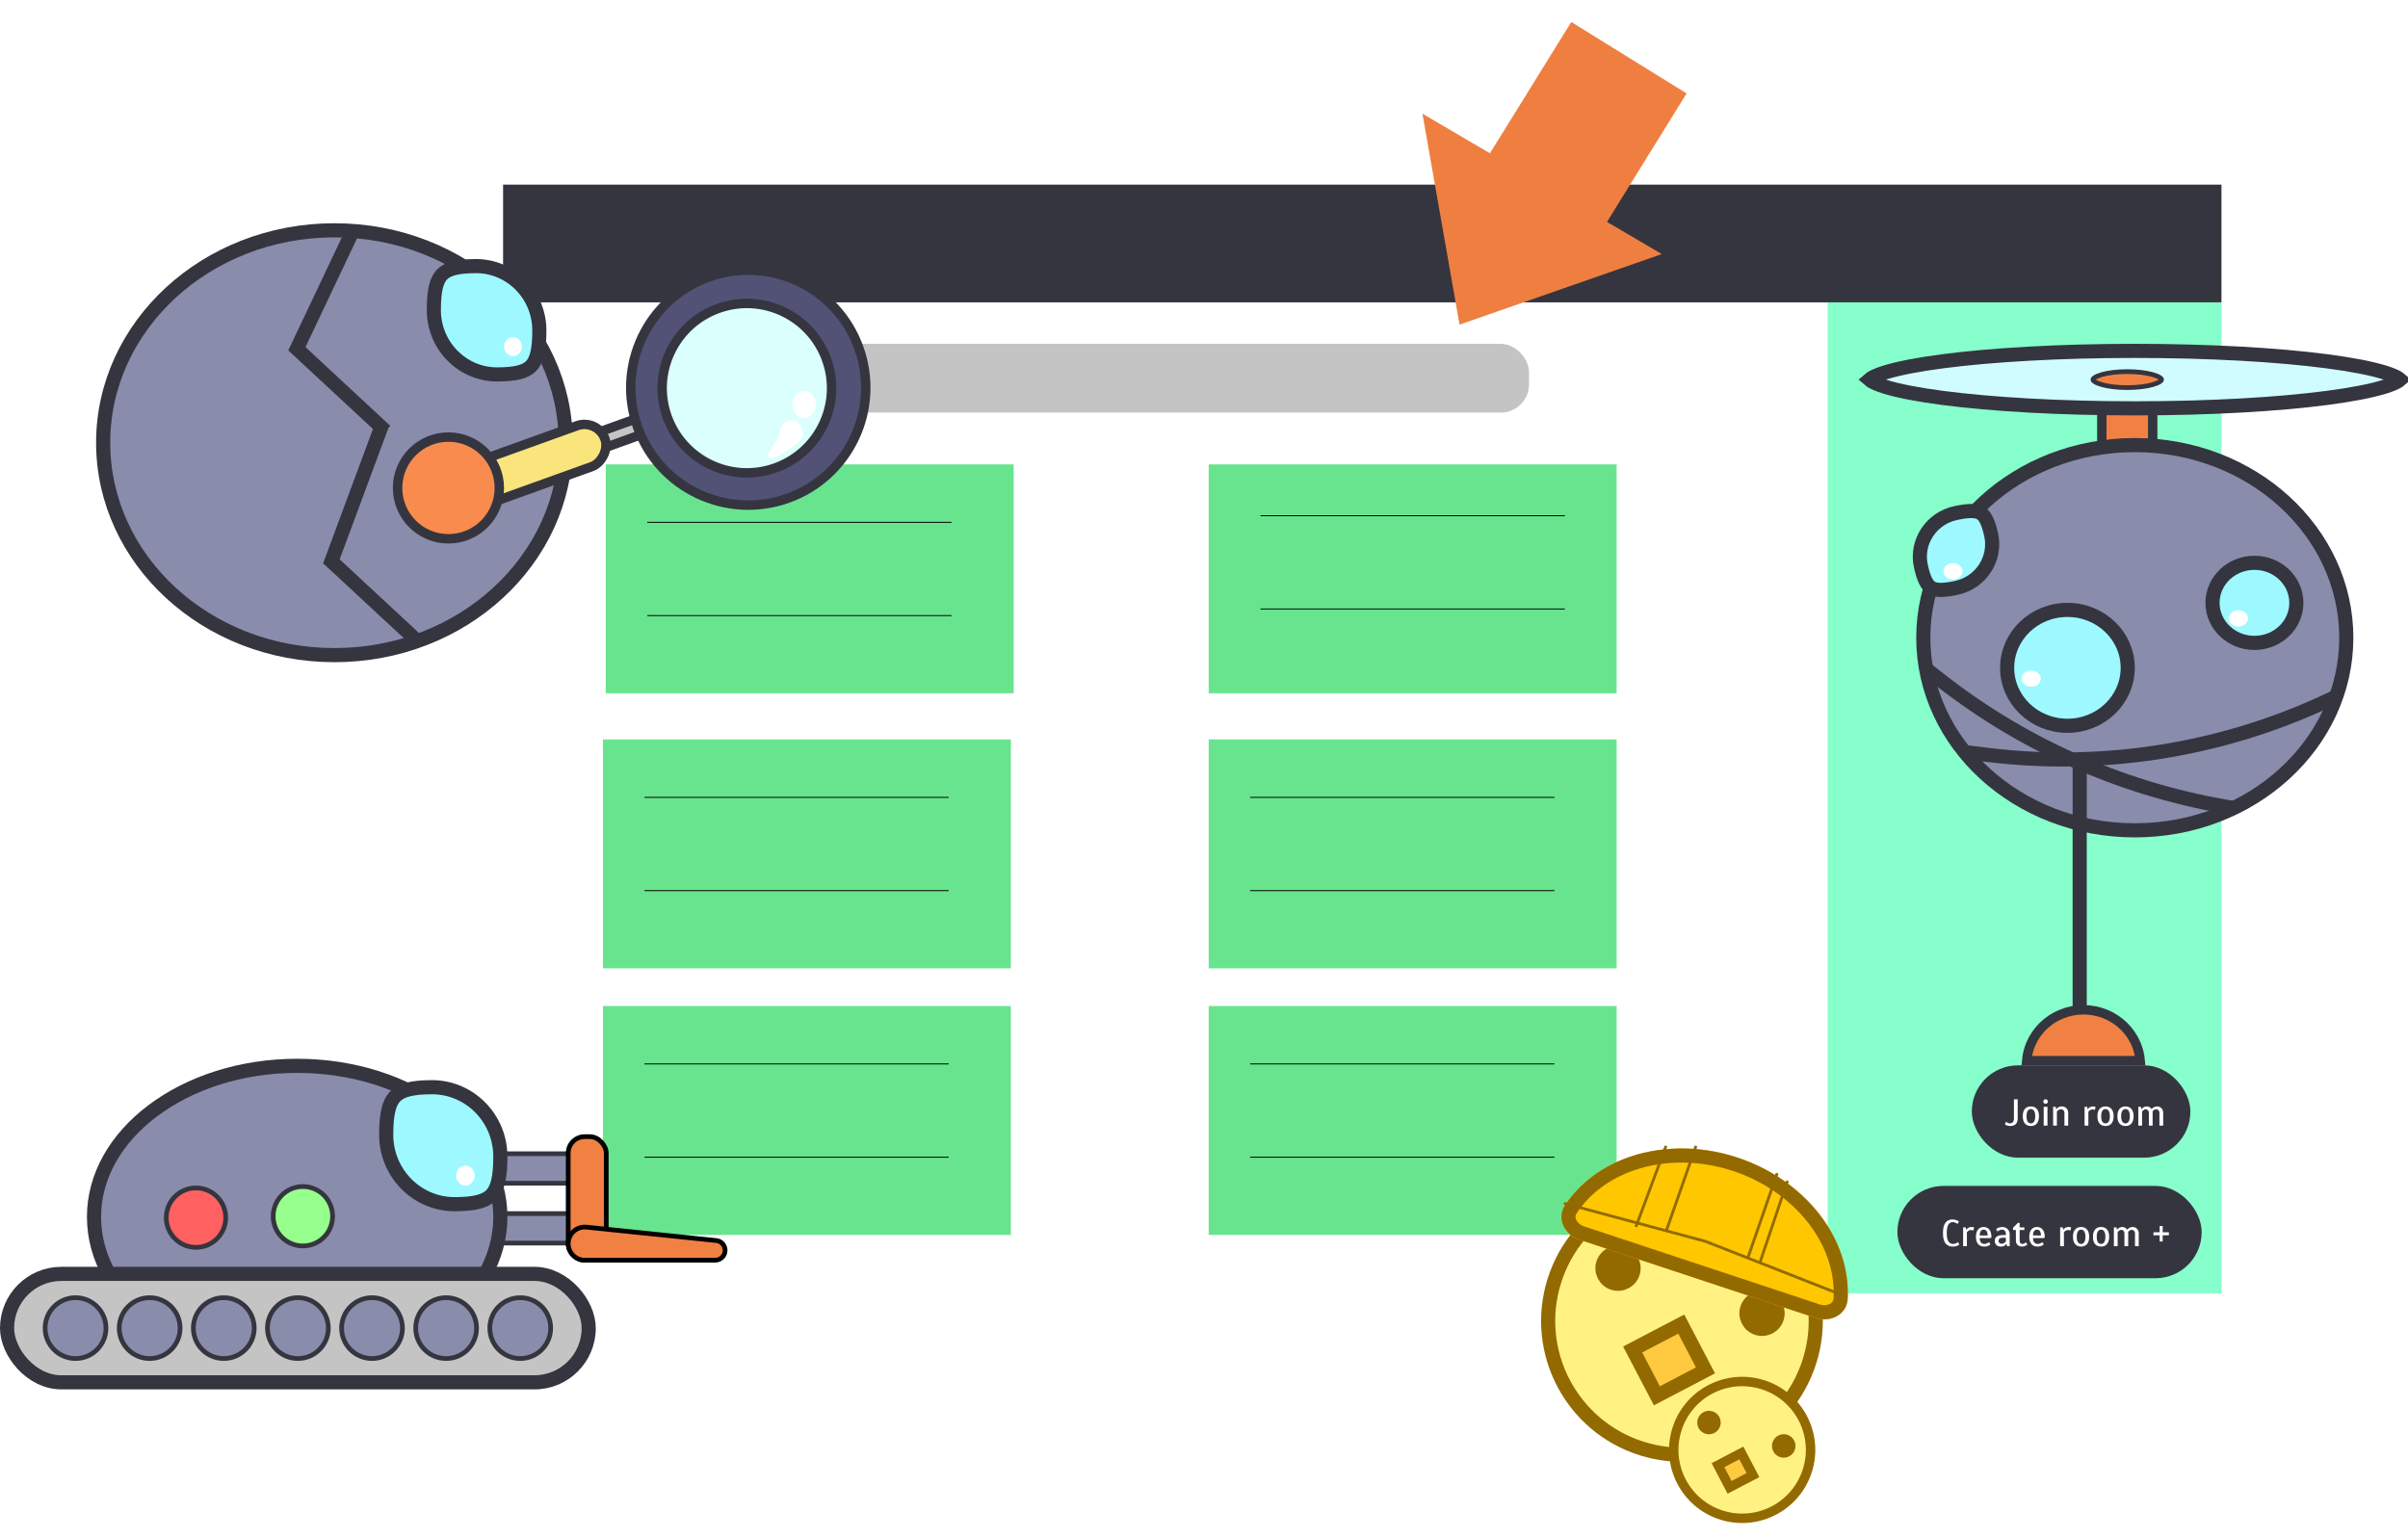 <svg width="2556" height="1633" viewBox="0 0 2556 1633" fill="none" xmlns="http://www.w3.org/2000/svg">
<rect x="534" y="196" width="1824" height="1177" fill="white"/>
<rect x="534" y="196" width="1824" height="125" fill="#35353F"/>
<rect x="640" y="785" width="433" height="243" fill="#69E48E"/>
<line x1="684" y1="846.5" x2="1007" y2="846.5" stroke="black"/>
<line x1="684" y1="945.5" x2="1007" y2="945.5" stroke="black"/>
<rect x="640" y="1068" width="433" height="243" fill="#69E48E"/>
<line x1="684" y1="1129.5" x2="1007" y2="1129.5" stroke="black"/>
<line x1="684" y1="1228.5" x2="1007" y2="1228.5" stroke="black"/>
<rect x="1283" y="1068" width="433" height="243" fill="#69E48E"/>
<line x1="1327" y1="1129.5" x2="1650" y2="1129.5" stroke="black"/>
<line x1="1327" y1="1228.5" x2="1650" y2="1228.5" stroke="black"/>
<rect x="643" y="493" width="433" height="243" fill="#69E48E"/>
<line x1="687" y1="554.5" x2="1010" y2="554.5" stroke="black"/>
<line x1="687" y1="653.5" x2="1010" y2="653.5" stroke="black"/>
<rect x="1283" y="493" width="433" height="243" fill="#69E48E"/>
<line x1="1338" y1="547.5" x2="1661" y2="547.5" stroke="black"/>
<line x1="1338" y1="646.5" x2="1661" y2="646.5" stroke="black"/>
<rect x="1283" y="785" width="433" height="243" fill="#69E48E"/>
<line x1="1327" y1="846.5" x2="1650" y2="846.5" stroke="black"/>
<line x1="1327" y1="945.5" x2="1650" y2="945.5" stroke="black"/>
<path d="M2358 321L2358 1373L1940 1373L1940 321L2358 321Z" fill="#86FFCC"/>
<rect x="820" y="365" width="803" height="73" rx="30" fill="#C4C4C4"/>
<rect x="2098" y="1136" width="222" height="88" rx="44" fill="#35353F" stroke="#35353F" stroke-width="10"/>
<path d="M2133.51 1195.4C2132.18 1195.4 2130.87 1195.11 2129.59 1194.52C2128.98 1194.23 2128.48 1193.92 2128.11 1193.6L2129.31 1191H2129.71C2130.06 1191.29 2130.4 1191.56 2130.75 1191.8C2131.52 1192.33 2132.31 1192.6 2133.11 1192.6C2134.66 1192.6 2135.8 1192.19 2136.55 1191.36C2137.32 1190.51 2137.71 1189.19 2137.71 1187.4V1167H2141.71V1187.4C2141.71 1190.04 2141.02 1192.04 2139.63 1193.4C2138.27 1194.73 2136.23 1195.4 2133.51 1195.4ZM2155.7 1195.4C2153.01 1195.4 2150.9 1194.52 2149.38 1192.76C2147.86 1191 2147.1 1188.41 2147.1 1185C2147.1 1181.59 2147.86 1179 2149.38 1177.24C2150.9 1175.48 2153.01 1174.6 2155.7 1174.6C2158.37 1174.6 2160.46 1175.48 2161.98 1177.24C2163.53 1179 2164.3 1181.59 2164.3 1185C2164.3 1188.41 2163.53 1191 2161.98 1192.76C2160.46 1194.52 2158.37 1195.4 2155.7 1195.4ZM2155.7 1192.6C2157.09 1192.6 2158.2 1192 2159.02 1190.8C2159.88 1189.57 2160.3 1187.64 2160.3 1185C2160.3 1182.36 2159.88 1180.44 2159.02 1179.24C2158.2 1178.01 2157.09 1177.4 2155.7 1177.4C2154.32 1177.4 2153.2 1178.01 2152.34 1179.24C2151.52 1180.44 2151.1 1182.36 2151.1 1185C2151.1 1187.64 2151.52 1189.57 2152.34 1190.8C2153.2 1192 2154.32 1192.6 2155.7 1192.6ZM2171.31 1171.8C2170.62 1171.8 2170.05 1171.57 2169.59 1171.12C2169.14 1170.67 2168.91 1170.09 2168.91 1169.4C2168.91 1168.71 2169.14 1168.13 2169.59 1167.68C2170.05 1167.23 2170.62 1167 2171.31 1167C2172.01 1167 2172.58 1167.23 2173.03 1167.68C2173.49 1168.13 2173.71 1168.71 2173.71 1169.4C2173.71 1170.09 2173.49 1170.67 2173.03 1171.12C2172.58 1171.57 2172.01 1171.8 2171.31 1171.8ZM2169.31 1195V1175H2173.31V1195H2169.31ZM2179.31 1175H2182.11L2182.51 1177.4H2182.71C2183.01 1176.97 2183.47 1176.51 2184.11 1176C2185.42 1175.07 2186.89 1174.6 2188.51 1174.6C2190.51 1174.6 2192.14 1175.24 2193.39 1176.52C2194.67 1177.77 2195.31 1179.4 2195.31 1181.4V1195H2191.31V1181.4C2191.31 1180.28 2190.95 1179.37 2190.23 1178.68C2189.54 1177.96 2188.63 1177.6 2187.51 1177.6C2186.53 1177.6 2185.53 1178 2184.51 1178.8C2184.09 1179.17 2183.69 1179.57 2183.31 1180V1195H2179.31V1175ZM2212.71 1175H2215.51L2215.91 1177.4H2216.11C2216.38 1177 2216.83 1176.53 2217.47 1176C2218.72 1175.07 2220.14 1174.6 2221.71 1174.6C2222.4 1174.6 2223.02 1174.67 2223.55 1174.8L2224.31 1175L2223.71 1178.2H2223.31C2223.12 1178.17 2222.84 1178.11 2222.47 1178C2221.88 1177.87 2221.3 1177.8 2220.71 1177.8C2219.83 1177.8 2218.88 1178.2 2217.87 1179C2217.52 1179.29 2217.14 1179.69 2216.71 1180.2V1195H2212.71V1175ZM2234.92 1195.4C2232.23 1195.4 2230.12 1194.52 2228.6 1192.76C2227.08 1191 2226.32 1188.41 2226.32 1185C2226.32 1181.59 2227.08 1179 2228.6 1177.24C2230.12 1175.48 2232.23 1174.6 2234.92 1174.6C2237.59 1174.6 2239.68 1175.48 2241.2 1177.24C2242.75 1179 2243.52 1181.59 2243.52 1185C2243.52 1188.41 2242.75 1191 2241.2 1192.76C2239.68 1194.52 2237.59 1195.4 2234.92 1195.4ZM2234.92 1192.6C2236.31 1192.6 2237.41 1192 2238.24 1190.8C2239.09 1189.57 2239.52 1187.64 2239.52 1185C2239.52 1182.36 2239.09 1180.44 2238.24 1179.24C2237.41 1178.01 2236.31 1177.4 2234.92 1177.4C2233.53 1177.4 2232.41 1178.01 2231.56 1179.24C2230.73 1180.44 2230.32 1182.36 2230.32 1185C2230.32 1187.64 2230.73 1189.57 2231.56 1190.8C2232.41 1192 2233.53 1192.6 2234.92 1192.6ZM2256.13 1195.4C2253.44 1195.4 2251.33 1194.52 2249.81 1192.76C2248.29 1191 2247.53 1188.41 2247.53 1185C2247.53 1181.59 2248.29 1179 2249.81 1177.24C2251.33 1175.48 2253.44 1174.6 2256.13 1174.6C2258.8 1174.6 2260.89 1175.48 2262.41 1177.24C2263.96 1179 2264.73 1181.59 2264.73 1185C2264.73 1188.41 2263.96 1191 2262.41 1192.76C2260.89 1194.52 2258.8 1195.4 2256.13 1195.4ZM2256.13 1192.6C2257.52 1192.6 2258.62 1192 2259.45 1190.8C2260.3 1189.57 2260.73 1187.64 2260.73 1185C2260.73 1182.36 2260.3 1180.44 2259.45 1179.24C2258.62 1178.01 2257.52 1177.4 2256.13 1177.4C2254.74 1177.4 2253.62 1178.01 2252.77 1179.24C2251.94 1180.44 2251.53 1182.36 2251.53 1185C2251.53 1187.64 2251.94 1189.57 2252.77 1190.8C2253.62 1192 2254.74 1192.6 2256.13 1192.6ZM2269.74 1175H2272.54L2272.94 1177.4H2273.14C2273.52 1176.97 2274 1176.51 2274.58 1176C2275.84 1175.07 2277.16 1174.6 2278.54 1174.6C2280.09 1174.6 2281.44 1175.07 2282.58 1176C2283.12 1176.48 2283.5 1176.95 2283.74 1177.4C2284.12 1177 2284.66 1176.53 2285.38 1176C2286.88 1175.07 2288.33 1174.6 2289.74 1174.6C2290.94 1174.6 2292.02 1174.89 2292.98 1175.48C2293.97 1176.04 2294.74 1176.84 2295.3 1177.88C2295.86 1178.92 2296.14 1180.09 2296.14 1181.4V1195H2292.14V1181.4C2292.14 1180.31 2291.81 1179.4 2291.14 1178.68C2290.48 1177.96 2289.68 1177.6 2288.74 1177.6C2287.92 1177.6 2287.04 1177.93 2286.1 1178.6C2285.81 1178.79 2285.42 1179.12 2284.94 1179.6V1195H2280.94V1181.4C2280.94 1180.31 2280.61 1179.4 2279.94 1178.68C2279.28 1177.96 2278.48 1177.6 2277.54 1177.6C2276.69 1177.6 2275.81 1178 2274.9 1178.8C2274.56 1179.09 2274.17 1179.49 2273.74 1180V1195H2269.74V1175Z" fill="white"/>
<g filter="url(#filter0_d_747_217)">
<circle cx="1785.34" cy="1398.35" r="142" transform="rotate(17.385 1785.34 1398.35)" fill="#FFF282" stroke="#936A00" stroke-width="15"/>
<circle cx="1870.32" cy="1390.24" r="16.527" transform="rotate(17.385 1870.32 1390.24)" fill="#936A00" stroke="#936A00" stroke-width="15"/>
<circle cx="1717.46" cy="1342.38" r="16.527" transform="rotate(17.385 1717.46 1342.38)" fill="#936A00" stroke="#936A00" stroke-width="15"/>
<rect x="1784.6" y="1401.66" width="55.483" height="58.24" transform="rotate(62.385 1784.6 1401.66)" fill="#FFC940" stroke="#936A00" stroke-width="15"/>
</g>
<g filter="url(#filter1_d_747_217)">
<circle cx="1849.24" cy="1535.25" r="72.601" transform="rotate(17.385 1849.24 1535.25)" fill="#FFF282" stroke="#936A00" stroke-width="10"/>
<circle cx="1893.36" cy="1531.04" r="7.472" transform="rotate(17.385 1893.36 1531.04)" fill="#936A00" stroke="#936A00" stroke-width="10"/>
<circle cx="1814.01" cy="1506.2" r="7.472" transform="rotate(17.385 1814.01 1506.2)" fill="#936A00" stroke="#936A00" stroke-width="10"/>
<rect x="1848.39" y="1538.47" width="26.586" height="28.017" transform="rotate(62.385 1848.39 1538.47)" fill="#FFC940" stroke="#936A00" stroke-width="10"/>
</g>
<g filter="url(#filter2_d_747_217)">
<path d="M1927.13 1395.12C1942.86 1400.33 1960.25 1391.71 1961.21 1375.17C1962.7 1349.46 1955.72 1322.91 1940.7 1298.65C1919.85 1264.97 1885.21 1238.45 1844.42 1224.94C1803.63 1211.43 1760.02 1212.03 1723.18 1226.61C1696.65 1237.11 1675.2 1254.24 1661.05 1275.75C1651.95 1289.6 1660.75 1306.89 1676.48 1312.1L1801.81 1353.61L1927.13 1395.12Z" fill="#FFC700"/>
<path d="M1934.32 1302.6C1948.6 1325.66 1955.11 1350.7 1953.72 1374.73C1953.4 1380.2 1950.47 1384.3 1946.07 1386.75C1941.53 1389.26 1935.44 1389.97 1929.49 1388L1804.16 1346.49L1678.84 1304.98C1672.89 1303.01 1668.42 1298.8 1666.29 1294.08C1664.21 1289.49 1664.31 1284.45 1667.32 1279.87C1680.55 1259.76 1700.72 1243.56 1725.94 1233.58C1761 1219.71 1802.79 1219.05 1842.06 1232.06C1881.34 1245.07 1914.47 1270.54 1934.32 1302.6Z" stroke="#936A00" stroke-width="15"/>
</g>
<path d="M1660 1277.44L1810.18 1317.8L1960.89 1377.05" stroke="#936A00" stroke-width="3"/>
<line x1="1800.23" y1="1216.5" x2="1768.42" y2="1307.5" stroke="#936A00" stroke-width="3"/>
<line x1="1768.41" y1="1216.52" x2="1736.41" y2="1302.52" stroke="#936A00" stroke-width="3"/>
<line x1="1886.42" y1="1245.5" x2="1855.6" y2="1334.5" stroke="#936A00" stroke-width="3"/>
<line x1="1897.42" y1="1253.49" x2="1868.42" y2="1339.49" stroke="#936A00" stroke-width="3"/>
<mask id="path-40-inside-1_747_217" fill="white">
<rect x="1823.56" y="1202" width="53.064" height="124.164" rx="5" transform="rotate(18.094 1823.56 1202)"/>
</mask>
<rect x="1823.56" y="1202" width="53.064" height="124.164" rx="5" transform="rotate(18.094 1823.56 1202)" fill="#FFC700" stroke="#936A00" stroke-width="20" mask="url(#path-40-inside-1_747_217)"/>
<rect x="471.508" y="1224.84" width="134.19" height="31.31" fill="#898CAB" stroke="#35353F" stroke-width="5"/>
<rect x="471.508" y="1288.38" width="134.19" height="31.31" fill="#898CAB" stroke="#35353F" stroke-width="5"/>
<path d="M531.104 1291.94C531.104 1335.43 507.694 1375.37 468.733 1404.69C429.768 1434.01 375.598 1452.37 315.446 1452.37C255.295 1452.37 201.125 1434.01 162.16 1404.69C123.198 1375.37 99.789 1335.43 99.789 1291.94C99.789 1248.44 123.198 1208.5 162.16 1179.18C201.125 1149.86 255.295 1131.5 315.446 1131.5C375.598 1131.5 429.768 1149.86 468.733 1179.18C507.694 1208.5 531.104 1248.44 531.104 1291.94Z" fill="#898CAB" stroke="#35353F" stroke-width="15"/>
<rect x="7.5" y="1352.39" width="617.405" height="115.112" rx="57.556" fill="#C4C4C4" stroke="#35353F" stroke-width="15"/>
<path d="M531.103 1227.94C531.103 1250.31 527.987 1262 521.715 1268.55C515.54 1275 504.423 1278.38 482.499 1278.38C442.529 1278.38 409.939 1245.47 409.939 1204.63C409.939 1182.27 413.056 1170.57 419.328 1164.02C425.503 1157.58 436.62 1154.19 458.544 1154.19C498.513 1154.19 531.103 1187.11 531.103 1227.94Z" fill="#9DF9FF" stroke="#35353F" stroke-width="15"/>
<ellipse cx="493.973" cy="1248.06" rx="9.834" ry="10.591" fill="white"/>
<circle cx="80.185" cy="1409.94" r="32.297" fill="#898CAB" stroke="#35353F" stroke-width="5"/>
<circle cx="158.858" cy="1409.94" r="32.297" fill="#898CAB" stroke="#35353F" stroke-width="5"/>
<circle cx="237.53" cy="1409.94" r="32.297" fill="#898CAB" stroke="#35353F" stroke-width="5"/>
<circle cx="316.203" cy="1409.94" r="32.297" fill="#898CAB" stroke="#35353F" stroke-width="5"/>
<circle cx="394.875" cy="1409.94" r="32.297" fill="#898CAB" stroke="#35353F" stroke-width="5"/>
<circle cx="473.547" cy="1409.94" r="32.297" fill="#898CAB" stroke="#35353F" stroke-width="5"/>
<circle cx="552.219" cy="1409.94" r="32.297" fill="#898CAB" stroke="#35353F" stroke-width="5"/>
<rect x="603.133" y="1206.69" width="40.388" height="131.164" rx="17.5" fill="#F18142" stroke="black" stroke-width="5"/>
<path d="M622.53 1302.76L760.262 1316.99C768.419 1317.83 772.476 1327.31 767.456 1333.79C765.475 1336.35 762.422 1337.85 759.187 1337.85H620.723C611.008 1337.85 603.133 1329.97 603.133 1320.26C603.133 1309.83 612.156 1301.69 622.53 1302.76Z" fill="#F18142" stroke="black" stroke-width="5"/>
<circle cx="208.029" cy="1292.69" r="31.541" fill="#FF6161" stroke="#35353F" stroke-width="5"/>
<circle cx="321.498" cy="1291.18" r="31.541" fill="#96FF8D" stroke="#35353F" stroke-width="5"/>
<rect x="2231" y="431" width="54" height="68" fill="#F18142" stroke="#35353F" stroke-width="10"/>
<path d="M2490.5 677C2490.5 789.32 2390.64 881.5 2266 881.5C2141.36 881.5 2041.5 789.32 2041.5 677C2041.5 564.68 2141.36 472.5 2266 472.5C2390.64 472.5 2490.5 564.68 2490.5 677Z" fill="#898CAB" stroke="#35353F" stroke-width="15"/>
<path d="M2546.06 401.658C2546.92 402.206 2547.5 402.656 2547.89 403C2547.5 403.344 2546.92 403.794 2546.06 404.342C2543.04 406.282 2538.08 408.431 2530.99 410.627C2516.92 414.987 2496.17 419.015 2470.09 422.434C2418.02 429.256 2345.86 433.5 2266 433.5C2186.14 433.5 2113.98 429.256 2061.91 422.434C2035.83 419.015 2015.08 414.987 2001.01 410.627C1993.92 408.431 1988.96 406.282 1985.94 404.342C1985.08 403.794 1984.5 403.344 1984.11 403C1984.5 402.656 1985.08 402.206 1985.94 401.658C1988.96 399.718 1993.92 397.569 2001.01 395.373C2015.08 391.013 2035.83 386.985 2061.91 383.566C2113.98 376.744 2186.14 372.5 2266 372.5C2345.86 372.5 2418.02 376.744 2470.09 383.566C2496.17 386.985 2516.92 391.013 2530.99 395.373C2538.08 397.569 2543.04 399.718 2546.06 401.658Z" fill="#D0FCFF" stroke="#35353F" stroke-width="15"/>
<path d="M2294.5 403C2294.5 403.235 2294.31 404.028 2292.55 405.202C2290.88 406.313 2288.31 407.411 2284.9 408.372C2278.12 410.284 2268.61 411.5 2258 411.5C2247.39 411.5 2237.88 410.284 2231.1 408.372C2227.69 407.411 2225.12 406.313 2223.45 405.202C2221.69 404.028 2221.5 403.235 2221.5 403C2221.5 402.765 2221.69 401.972 2223.45 400.798C2225.12 399.687 2227.69 398.589 2231.1 397.628C2237.88 395.716 2247.39 394.5 2258 394.5C2268.61 394.5 2278.12 395.716 2284.9 397.628C2288.31 398.589 2290.88 399.687 2292.55 400.798C2294.31 401.972 2294.5 402.765 2294.5 403Z" fill="#F18142" stroke="#35353F" stroke-width="5"/>
<path d="M2258.5 709C2258.5 742.716 2230.1 770.5 2194.5 770.5C2158.9 770.5 2130.5 742.716 2130.5 709C2130.5 675.284 2158.9 647.5 2194.5 647.5C2230.1 647.5 2258.5 675.284 2258.5 709Z" fill="#9DF9FF" stroke="#35353F" stroke-width="15"/>
<path d="M2437.5 640C2437.5 663.198 2417.86 682.5 2393 682.5C2368.14 682.5 2348.5 663.198 2348.5 640C2348.5 616.802 2368.14 597.5 2393 597.5C2417.86 597.5 2437.5 616.802 2437.5 640Z" fill="#9DF9FF" stroke="#35353F" stroke-width="15"/>
<path d="M2076.7 624.08C2061.8 627.308 2054.41 626.69 2050.01 623.994C2045.73 621.374 2042.03 615.376 2038.88 600.836C2033.4 575.553 2049.78 550.335 2075.76 544.703C2090.66 541.475 2098.05 542.093 2102.45 544.789C2106.73 547.409 2110.42 553.407 2113.58 567.947C2119.06 593.23 2102.68 618.448 2076.7 624.08Z" fill="#9DF9FF" stroke="#35353F" stroke-width="15"/>
<ellipse cx="2073" cy="606.5" rx="10" ry="8.5" fill="white"/>
<ellipse cx="2073" cy="606.5" rx="10" ry="8.5" fill="white"/>
<ellipse cx="2376" cy="656.5" rx="10" ry="8.5" fill="white"/>
<ellipse cx="2376" cy="656.5" rx="10" ry="8.5" fill="white"/>
<ellipse cx="2156" cy="720.5" rx="10" ry="8.5" fill="white"/>
<ellipse cx="2156" cy="720.5" rx="10" ry="8.5" fill="white"/>
<path d="M2083 798.064L2107.82 801.164C2235.94 817.168 2365.95 795.351 2481.83 738.399V738.399" stroke="#35353F" stroke-width="15"/>
<path d="M2043 709L2060.05 722.317C2151.16 793.469 2258.9 840.214 2373.1 858.132V858.132" stroke="#35353F" stroke-width="15"/>
<line x1="2207.5" y1="802" x2="2207.5" y2="1108" stroke="#35353F" stroke-width="15"/>
<path d="M2267.41 1108.46C2269.79 1114.06 2271.26 1119.98 2271.78 1126H2211.5L2151.22 1126C2151.74 1119.98 2153.21 1114.06 2155.59 1108.46C2158.62 1101.31 2163.07 1094.81 2168.68 1089.32C2174.29 1083.84 2180.96 1079.48 2188.31 1076.51C2195.66 1073.53 2203.54 1072 2211.5 1072C2219.46 1072 2227.34 1073.53 2234.69 1076.51C2242.04 1079.48 2248.71 1083.84 2254.32 1089.32C2259.93 1094.81 2264.38 1101.31 2267.41 1108.46Z" fill="#F18142" stroke="#35353F" stroke-width="10"/>
<rect x="2019" y="1264" width="313" height="88" rx="44" fill="#35353F" stroke="#35353F" stroke-width="10"/>
<path d="M2072.79 1323.4C2069.46 1323.4 2066.88 1322.25 2065.07 1319.96C2063.28 1317.67 2062.39 1314.01 2062.39 1309C2062.39 1304.01 2063.27 1300.37 2065.03 1298.08C2066.79 1295.76 2069.24 1294.6 2072.39 1294.6C2074.28 1294.6 2076 1294.97 2077.55 1295.72C2078.3 1296.07 2078.91 1296.43 2079.39 1296.8L2077.99 1299.2H2077.59C2077.19 1298.91 2076.74 1298.61 2076.23 1298.32C2075.06 1297.71 2073.91 1297.4 2072.79 1297.4C2068.52 1297.4 2066.39 1301.27 2066.39 1309C2066.39 1313.16 2066.98 1316.13 2068.15 1317.92C2069.35 1319.71 2071.03 1320.6 2073.19 1320.6C2074.36 1320.6 2075.51 1320.31 2076.63 1319.72C2077.19 1319.4 2077.64 1319.09 2077.99 1318.8H2078.39L2079.79 1321.2C2079.34 1321.57 2078.72 1321.95 2077.95 1322.32C2076.46 1323.04 2074.74 1323.4 2072.79 1323.4ZM2083.78 1303H2086.58L2086.98 1305.4H2087.18C2087.44 1305 2087.9 1304.53 2088.54 1304C2089.79 1303.07 2091.2 1302.6 2092.78 1302.6C2093.47 1302.6 2094.08 1302.67 2094.62 1302.8L2095.38 1303L2094.78 1306.2H2094.38C2094.19 1306.17 2093.91 1306.11 2093.54 1306C2092.95 1305.87 2092.36 1305.8 2091.78 1305.8C2090.9 1305.8 2089.95 1306.2 2088.94 1307C2088.59 1307.29 2088.2 1307.69 2087.78 1308.2V1323H2083.78V1303ZM2106.18 1323.4C2103.41 1323.4 2101.25 1322.52 2099.7 1320.76C2098.16 1319 2097.38 1316.41 2097.38 1313C2097.38 1309.61 2098.13 1307.04 2099.62 1305.28C2101.12 1303.49 2103.1 1302.6 2105.58 1302.6C2108.06 1302.6 2110.05 1303.49 2111.54 1305.28C2113.04 1307.04 2113.78 1309.61 2113.78 1313V1313.6L2112.98 1314.4H2101.38C2101.38 1316.45 2101.84 1318 2102.74 1319.04C2103.65 1320.08 2104.93 1320.6 2106.58 1320.6C2107.57 1320.6 2108.6 1320.31 2109.66 1319.72C2110.22 1319.4 2110.66 1319.09 2110.98 1318.8H2111.38L2112.78 1321.2C2112.3 1321.6 2111.7 1321.97 2110.98 1322.32C2109.6 1323.04 2108 1323.4 2106.18 1323.4ZM2109.78 1311.6C2109.78 1309.49 2109.4 1307.93 2108.62 1306.92C2107.88 1305.91 2106.86 1305.4 2105.58 1305.4C2104.3 1305.4 2103.28 1305.91 2102.5 1306.92C2101.76 1307.93 2101.38 1309.49 2101.38 1311.6H2109.78ZM2123.98 1323.4C2121.9 1323.4 2120.27 1322.85 2119.1 1321.76C2117.95 1320.64 2117.38 1319.12 2117.38 1317.2C2117.38 1315.31 2118.06 1313.84 2119.42 1312.8C2120.81 1311.73 2122.99 1311.2 2125.98 1311.2H2129.18V1310.2C2129.18 1308.63 2128.81 1307.44 2128.06 1306.64C2127.34 1305.81 2126.31 1305.4 2124.98 1305.4C2124.02 1305.4 2122.98 1305.71 2121.86 1306.32C2121.3 1306.64 2120.87 1306.93 2120.58 1307.2H2120.18L2118.78 1304.8C2119.31 1304.4 2119.91 1304.04 2120.58 1303.72C2122.02 1302.97 2123.62 1302.6 2125.38 1302.6C2126.9 1302.6 2128.25 1302.93 2129.42 1303.6C2130.59 1304.24 2131.51 1305.15 2132.18 1306.32C2132.85 1307.47 2133.18 1308.76 2133.18 1310.2V1323H2130.38L2129.98 1320.6H2129.78C2129.41 1321.13 2128.94 1321.6 2128.38 1322C2127.21 1322.93 2125.74 1323.4 2123.98 1323.4ZM2124.98 1320.4C2125.97 1320.4 2126.97 1320 2127.98 1319.2C2128.43 1318.83 2128.83 1318.43 2129.18 1318V1314H2125.98C2124.46 1314 2123.31 1314.29 2122.54 1314.88C2121.77 1315.47 2121.38 1316.24 2121.38 1317.2C2121.38 1318.24 2121.67 1319.04 2122.26 1319.6C2122.87 1320.13 2123.78 1320.4 2124.98 1320.4ZM2146.37 1323.4C2144.37 1323.4 2142.77 1322.81 2141.57 1321.64C2140.37 1320.47 2139.77 1318.92 2139.77 1317V1305.8H2136.77V1303.4L2141.97 1298.2H2143.77V1303H2148.77V1305.8H2143.77V1317C2143.77 1318.17 2144.04 1319.07 2144.57 1319.68C2145.1 1320.29 2145.84 1320.6 2146.77 1320.6C2147.57 1320.6 2148.36 1320.33 2149.13 1319.8C2149.48 1319.56 2149.82 1319.29 2150.17 1319H2150.57L2151.97 1321.4C2151.38 1321.85 2150.85 1322.19 2150.37 1322.4C2149.09 1323.07 2147.76 1323.4 2146.37 1323.4ZM2162.79 1323.4C2160.01 1323.4 2157.85 1322.52 2156.31 1320.76C2154.76 1319 2153.99 1316.41 2153.99 1313C2153.99 1309.61 2154.73 1307.04 2156.23 1305.28C2157.72 1303.49 2159.71 1302.6 2162.19 1302.6C2164.67 1302.6 2166.65 1303.49 2168.15 1305.28C2169.64 1307.04 2170.39 1309.61 2170.39 1313V1313.6L2169.59 1314.4H2157.99C2157.99 1316.45 2158.44 1318 2159.35 1319.04C2160.25 1320.08 2161.53 1320.6 2163.19 1320.6C2164.17 1320.6 2165.2 1320.31 2166.27 1319.72C2166.83 1319.4 2167.27 1319.09 2167.59 1318.8H2167.99L2169.39 1321.2C2168.91 1321.6 2168.31 1321.97 2167.59 1322.32C2166.2 1323.04 2164.6 1323.4 2162.79 1323.4ZM2166.39 1311.6C2166.39 1309.49 2166 1307.93 2165.23 1306.92C2164.48 1305.91 2163.47 1305.4 2162.19 1305.4C2160.91 1305.4 2159.88 1305.91 2159.11 1306.92C2158.36 1307.93 2157.99 1309.49 2157.99 1311.6H2166.39ZM2186.78 1303H2189.58L2189.98 1305.4H2190.18C2190.45 1305 2190.9 1304.53 2191.54 1304C2192.8 1303.07 2194.21 1302.6 2195.78 1302.6C2196.48 1302.6 2197.09 1302.67 2197.62 1302.8L2198.38 1303L2197.78 1306.2H2197.38C2197.2 1306.17 2196.92 1306.11 2196.54 1306C2195.96 1305.87 2195.37 1305.8 2194.78 1305.8C2193.9 1305.8 2192.96 1306.2 2191.94 1307C2191.6 1307.29 2191.21 1307.69 2190.78 1308.2V1323H2186.78V1303ZM2208.99 1323.4C2206.3 1323.4 2204.19 1322.52 2202.67 1320.76C2201.15 1319 2200.39 1316.41 2200.39 1313C2200.39 1309.59 2201.15 1307 2202.67 1305.24C2204.19 1303.48 2206.3 1302.6 2208.99 1302.6C2211.66 1302.6 2213.75 1303.48 2215.27 1305.24C2216.82 1307 2217.59 1309.59 2217.59 1313C2217.59 1316.41 2216.82 1319 2215.27 1320.76C2213.75 1322.52 2211.66 1323.4 2208.99 1323.4ZM2208.99 1320.6C2210.38 1320.6 2211.49 1320 2212.31 1318.8C2213.17 1317.57 2213.59 1315.64 2213.59 1313C2213.59 1310.36 2213.17 1308.44 2212.31 1307.24C2211.49 1306.01 2210.38 1305.4 2208.99 1305.4C2207.61 1305.4 2206.49 1306.01 2205.63 1307.24C2204.81 1308.44 2204.39 1310.36 2204.39 1313C2204.39 1315.64 2204.81 1317.57 2205.63 1318.8C2206.49 1320 2207.61 1320.6 2208.99 1320.6ZM2230.2 1323.4C2227.51 1323.4 2225.4 1322.52 2223.88 1320.76C2222.36 1319 2221.6 1316.41 2221.6 1313C2221.6 1309.59 2222.36 1307 2223.88 1305.24C2225.4 1303.48 2227.51 1302.6 2230.2 1302.6C2232.87 1302.6 2234.96 1303.48 2236.48 1305.24C2238.03 1307 2238.8 1309.59 2238.8 1313C2238.8 1316.41 2238.03 1319 2236.48 1320.76C2234.96 1322.52 2232.87 1323.4 2230.2 1323.4ZM2230.2 1320.6C2231.59 1320.6 2232.7 1320 2233.52 1318.8C2234.38 1317.57 2234.8 1315.64 2234.8 1313C2234.8 1310.36 2234.38 1308.44 2233.52 1307.24C2232.7 1306.01 2231.59 1305.4 2230.2 1305.4C2228.82 1305.4 2227.7 1306.01 2226.84 1307.24C2226.02 1308.44 2225.6 1310.36 2225.6 1313C2225.6 1315.64 2226.02 1317.57 2226.84 1318.8C2227.7 1320 2228.82 1320.6 2230.2 1320.6ZM2243.81 1303H2246.61L2247.01 1305.4H2247.21C2247.59 1304.97 2248.07 1304.51 2248.65 1304C2249.91 1303.07 2251.23 1302.6 2252.61 1302.6C2254.16 1302.6 2255.51 1303.07 2256.65 1304C2257.19 1304.48 2257.57 1304.95 2257.81 1305.4C2258.19 1305 2258.73 1304.53 2259.45 1304C2260.95 1303.07 2262.4 1302.6 2263.81 1302.6C2265.01 1302.6 2266.09 1302.89 2267.05 1303.48C2268.04 1304.04 2268.81 1304.84 2269.37 1305.88C2269.93 1306.92 2270.21 1308.09 2270.21 1309.4V1323H2266.21V1309.4C2266.21 1308.31 2265.88 1307.4 2265.21 1306.68C2264.55 1305.96 2263.75 1305.6 2262.81 1305.6C2261.99 1305.6 2261.11 1305.93 2260.17 1306.6C2259.88 1306.79 2259.49 1307.12 2259.01 1307.6V1323H2255.01V1309.4C2255.01 1308.31 2254.68 1307.4 2254.01 1306.68C2253.35 1305.96 2252.55 1305.6 2251.61 1305.6C2250.76 1305.6 2249.88 1306 2248.97 1306.8C2248.63 1307.09 2248.24 1307.49 2247.81 1308V1323H2243.81V1303ZM2292.4 1318V1311.4H2285.8V1308.2H2292.4V1301.6H2295.6V1308.2H2302.2V1311.4H2295.6V1318H2292.4Z" fill="white"/>
<path d="M600.5 470C600.5 593.971 491.179 695.5 355 695.5C218.821 695.5 109.5 593.971 109.5 470C109.5 346.029 218.821 244.5 355 244.5C491.179 244.5 600.5 346.029 600.5 470Z" fill="#898CAB" stroke="#35353F" stroke-width="15"/>
<path d="M572.5 350.885C572.5 371.772 569.584 382.511 563.88 388.476C558.277 394.335 548.106 397.5 527.671 397.5C490.687 397.5 460.5 366.997 460.5 329.115C460.5 308.228 463.416 297.489 469.12 291.524C474.723 285.665 484.894 282.5 505.329 282.5C542.313 282.5 572.5 313.003 572.5 350.885Z" fill="#9DF9FF" stroke="#35353F" stroke-width="15"/>
<ellipse cx="544.5" cy="368" rx="9.5" ry="10" fill="white"/>
<path d="M374 246L312.873 375" stroke="#35353F" stroke-width="15"/>
<line x1="311.103" y1="366.504" x2="409.103" y2="457.504" stroke="#35353F" stroke-width="15"/>
<line x1="348.103" y1="592.504" x2="446.103" y2="683.504" stroke="#35353F" stroke-width="15"/>
<line x1="406.032" y1="449.608" x2="350.032" y2="600.608" stroke="#35353F" stroke-width="15"/>
<rect x="677.024" y="443.877" width="17.681" height="42.199" transform="rotate(70.222 677.024 443.877)" fill="#C4C4C4" stroke="#35353F" stroke-width="10"/>
<rect x="634.252" y="444.129" width="46.154" height="179.024" rx="23.077" transform="rotate(70.222 634.252 444.129)" fill="#F9E57B" stroke="#35353F" stroke-width="10"/>
<circle cx="794.26" cy="411.537" r="124.707" transform="rotate(70.222 794.26 411.537)" fill="#525277" stroke="#35353F" stroke-width="10"/>
<circle cx="792.771" cy="412.072" r="89.908" transform="rotate(70.222 792.771 412.072)" fill="#DAFFFD" stroke="#35353F" stroke-width="10"/>
<circle cx="476" cy="518" r="54" fill="#F88B4D" stroke="#35353F" stroke-width="10"/>
<ellipse cx="853.5" cy="429.5" rx="12.5" ry="14.5" fill="white"/>
<path d="M852.145 462.053C851.298 470.016 823.729 487.269 816.864 486.539C809.999 485.809 826.438 467.372 827.285 459.409C828.132 451.446 834.384 445.582 841.248 446.312C848.113 447.042 852.992 454.09 852.145 462.053Z" fill="white"/>
<rect x="1558.32" y="200.167" width="208" height="144" transform="rotate(-58.224 1558.32 200.167)" fill="#EF7F40"/>
<path d="M1549.24 344.641L1509.88 120.69L1763.93 269.721L1549.24 344.641Z" fill="#EF7F40"/>
<defs>
<filter id="filter0_d_747_217" x="1631.8" y="1248.81" width="307.08" height="307.08" filterUnits="userSpaceOnUse" color-interpolation-filters="sRGB">
<feFlood flood-opacity="0" result="BackgroundImageFix"/>
<feColorMatrix in="SourceAlpha" type="matrix" values="0 0 0 0 0 0 0 0 0 0 0 0 0 0 0 0 0 0 127 0" result="hardAlpha"/>
<feOffset dy="4"/>
<feGaussianBlur stdDeviation="2"/>
<feComposite in2="hardAlpha" operator="out"/>
<feColorMatrix type="matrix" values="0 0 0 0 0 0 0 0 0 0 0 0 0 0 0 0 0 0 0.25 0"/>
<feBlend mode="normal" in2="BackgroundImageFix" result="effect1_dropShadow_747_217"/>
<feBlend mode="normal" in="SourceGraphic" in2="effect1_dropShadow_747_217" result="shape"/>
</filter>
<filter id="filter1_d_747_217" x="1767.62" y="1457.63" width="163.244" height="163.244" filterUnits="userSpaceOnUse" color-interpolation-filters="sRGB">
<feFlood flood-opacity="0" result="BackgroundImageFix"/>
<feColorMatrix in="SourceAlpha" type="matrix" values="0 0 0 0 0 0 0 0 0 0 0 0 0 0 0 0 0 0 127 0" result="hardAlpha"/>
<feOffset dy="4"/>
<feGaussianBlur stdDeviation="2"/>
<feComposite in2="hardAlpha" operator="out"/>
<feColorMatrix type="matrix" values="0 0 0 0 0 0 0 0 0 0 0 0 0 0 0 0 0 0 0.25 0"/>
<feBlend mode="normal" in2="BackgroundImageFix" result="effect1_dropShadow_747_217"/>
<feBlend mode="normal" in="SourceGraphic" in2="effect1_dropShadow_747_217" result="shape"/>
</filter>
<filter id="filter2_d_747_217" x="1653.38" y="1215.23" width="312.029" height="189.412" filterUnits="userSpaceOnUse" color-interpolation-filters="sRGB">
<feFlood flood-opacity="0" result="BackgroundImageFix"/>
<feColorMatrix in="SourceAlpha" type="matrix" values="0 0 0 0 0 0 0 0 0 0 0 0 0 0 0 0 0 0 127 0" result="hardAlpha"/>
<feOffset dy="4"/>
<feGaussianBlur stdDeviation="2"/>
<feComposite in2="hardAlpha" operator="out"/>
<feColorMatrix type="matrix" values="0 0 0 0 0 0 0 0 0 0 0 0 0 0 0 0 0 0 0.25 0"/>
<feBlend mode="normal" in2="BackgroundImageFix" result="effect1_dropShadow_747_217"/>
<feBlend mode="normal" in="SourceGraphic" in2="effect1_dropShadow_747_217" result="shape"/>
</filter>
</defs>
</svg>
